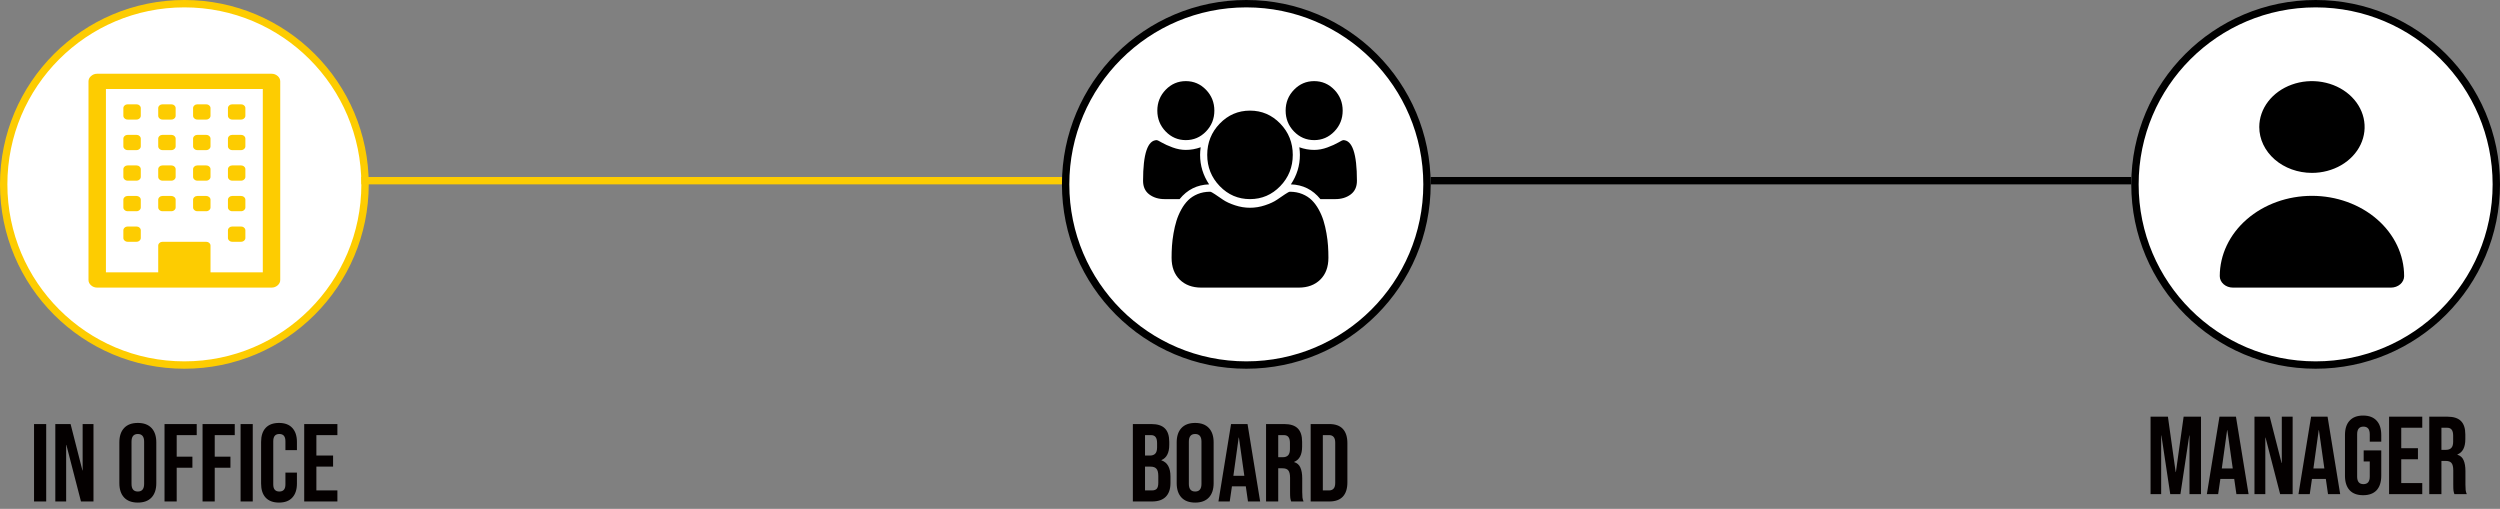 <svg width="339" height="69" viewBox="0 0 339 69" fill="none" xmlns="http://www.w3.org/2000/svg">
<rect x="0" y="0" width="339" height="69" fill="#808080" stroke="none"/>
<circle cx="25" cy="25" r="24.5" fill="white" stroke="#FDCC01"/>
<circle cx="169" cy="25" r="24.5" fill="white" stroke="black"/>
<circle cx="314" cy="25" r="24.5" fill="white" stroke="black"/>
<path d="M19.091 31.232V32.268C19.091 32.408 19.032 32.529 18.916 32.632C18.799 32.734 18.66 32.786 18.5 32.786H17.318C17.158 32.786 17.02 32.734 16.903 32.632C16.786 32.529 16.727 32.408 16.727 32.268V31.232C16.727 31.092 16.786 30.971 16.903 30.868C17.02 30.765 17.158 30.714 17.318 30.714H18.5C18.66 30.714 18.799 30.765 18.916 30.868C19.032 30.971 19.091 31.092 19.091 31.232ZM19.091 27.089V28.125C19.091 28.265 19.032 28.387 18.916 28.489C18.799 28.592 18.66 28.643 18.5 28.643H17.318C17.158 28.643 17.02 28.592 16.903 28.489C16.786 28.387 16.727 28.265 16.727 28.125V27.089C16.727 26.949 16.786 26.828 16.903 26.725C17.02 26.623 17.158 26.571 17.318 26.571H18.5C18.66 26.571 18.799 26.623 18.916 26.725C19.032 26.828 19.091 26.949 19.091 27.089ZM23.818 27.089V28.125C23.818 28.265 23.76 28.387 23.643 28.489C23.526 28.592 23.387 28.643 23.227 28.643H22.046C21.885 28.643 21.747 28.592 21.63 28.489C21.513 28.387 21.454 28.265 21.454 28.125V27.089C21.454 26.949 21.513 26.828 21.63 26.725C21.747 26.623 21.885 26.571 22.046 26.571H23.227C23.387 26.571 23.526 26.623 23.643 26.725C23.76 26.828 23.818 26.949 23.818 27.089ZM19.091 22.946V23.982C19.091 24.122 19.032 24.244 18.916 24.346C18.799 24.449 18.66 24.5 18.5 24.5H17.318C17.158 24.5 17.02 24.449 16.903 24.346C16.786 24.244 16.727 24.122 16.727 23.982V22.946C16.727 22.806 16.786 22.685 16.903 22.582C17.02 22.48 17.158 22.429 17.318 22.429H18.5C18.66 22.429 18.799 22.48 18.916 22.582C19.032 22.685 19.091 22.806 19.091 22.946ZM33.273 31.232V32.268C33.273 32.408 33.214 32.529 33.097 32.632C32.98 32.734 32.842 32.786 32.682 32.786H31.5C31.34 32.786 31.201 32.734 31.084 32.632C30.968 32.529 30.909 32.408 30.909 32.268V31.232C30.909 31.092 30.968 30.971 31.084 30.868C31.201 30.765 31.34 30.714 31.5 30.714H32.682C32.842 30.714 32.98 30.765 33.097 30.868C33.214 30.971 33.273 31.092 33.273 31.232ZM28.546 27.089V28.125C28.546 28.265 28.487 28.387 28.37 28.489C28.253 28.592 28.115 28.643 27.954 28.643H26.773C26.613 28.643 26.474 28.592 26.357 28.489C26.24 28.387 26.182 28.265 26.182 28.125V27.089C26.182 26.949 26.24 26.828 26.357 26.725C26.474 26.623 26.613 26.571 26.773 26.571H27.954C28.115 26.571 28.253 26.623 28.37 26.725C28.487 26.828 28.546 26.949 28.546 27.089ZM23.818 22.946V23.982C23.818 24.122 23.76 24.244 23.643 24.346C23.526 24.449 23.387 24.5 23.227 24.5H22.046C21.885 24.5 21.747 24.449 21.63 24.346C21.513 24.244 21.454 24.122 21.454 23.982V22.946C21.454 22.806 21.513 22.685 21.63 22.582C21.747 22.48 21.885 22.429 22.046 22.429H23.227C23.387 22.429 23.526 22.48 23.643 22.582C23.76 22.685 23.818 22.806 23.818 22.946ZM19.091 18.804V19.839C19.091 19.98 19.032 20.101 18.916 20.203C18.799 20.306 18.66 20.357 18.5 20.357H17.318C17.158 20.357 17.02 20.306 16.903 20.203C16.786 20.101 16.727 19.98 16.727 19.839V18.804C16.727 18.663 16.786 18.542 16.903 18.439C17.02 18.337 17.158 18.286 17.318 18.286H18.5C18.66 18.286 18.799 18.337 18.916 18.439C19.032 18.542 19.091 18.663 19.091 18.804ZM33.273 27.089V28.125C33.273 28.265 33.214 28.387 33.097 28.489C32.98 28.592 32.842 28.643 32.682 28.643H31.5C31.34 28.643 31.201 28.592 31.084 28.489C30.968 28.387 30.909 28.265 30.909 28.125V27.089C30.909 26.949 30.968 26.828 31.084 26.725C31.201 26.623 31.34 26.571 31.5 26.571H32.682C32.842 26.571 32.98 26.623 33.097 26.725C33.214 26.828 33.273 26.949 33.273 27.089ZM28.546 22.946V23.982C28.546 24.122 28.487 24.244 28.37 24.346C28.253 24.449 28.115 24.5 27.954 24.5H26.773C26.613 24.5 26.474 24.449 26.357 24.346C26.24 24.244 26.182 24.122 26.182 23.982V22.946C26.182 22.806 26.24 22.685 26.357 22.582C26.474 22.48 26.613 22.429 26.773 22.429H27.954C28.115 22.429 28.253 22.48 28.37 22.582C28.487 22.685 28.546 22.806 28.546 22.946ZM23.818 18.804V19.839C23.818 19.98 23.76 20.101 23.643 20.203C23.526 20.306 23.387 20.357 23.227 20.357H22.046C21.885 20.357 21.747 20.306 21.63 20.203C21.513 20.101 21.454 19.98 21.454 19.839V18.804C21.454 18.663 21.513 18.542 21.63 18.439C21.747 18.337 21.885 18.286 22.046 18.286H23.227C23.387 18.286 23.526 18.337 23.643 18.439C23.76 18.542 23.818 18.663 23.818 18.804ZM19.091 14.661V15.696C19.091 15.837 19.032 15.958 18.916 16.061C18.799 16.163 18.66 16.214 18.5 16.214H17.318C17.158 16.214 17.02 16.163 16.903 16.061C16.786 15.958 16.727 15.837 16.727 15.696V14.661C16.727 14.521 16.786 14.399 16.903 14.297C17.02 14.194 17.158 14.143 17.318 14.143H18.5C18.66 14.143 18.799 14.194 18.916 14.297C19.032 14.399 19.091 14.521 19.091 14.661ZM33.273 22.946V23.982C33.273 24.122 33.214 24.244 33.097 24.346C32.98 24.449 32.842 24.5 32.682 24.5H31.5C31.34 24.5 31.201 24.449 31.084 24.346C30.968 24.244 30.909 24.122 30.909 23.982V22.946C30.909 22.806 30.968 22.685 31.084 22.582C31.201 22.48 31.34 22.429 31.5 22.429H32.682C32.842 22.429 32.98 22.48 33.097 22.582C33.214 22.685 33.273 22.806 33.273 22.946ZM28.546 18.804V19.839C28.546 19.98 28.487 20.101 28.37 20.203C28.253 20.306 28.115 20.357 27.954 20.357H26.773C26.613 20.357 26.474 20.306 26.357 20.203C26.24 20.101 26.182 19.98 26.182 19.839V18.804C26.182 18.663 26.24 18.542 26.357 18.439C26.474 18.337 26.613 18.286 26.773 18.286H27.954C28.115 18.286 28.253 18.337 28.37 18.439C28.487 18.542 28.546 18.663 28.546 18.804ZM23.818 14.661V15.696C23.818 15.837 23.76 15.958 23.643 16.061C23.526 16.163 23.387 16.214 23.227 16.214H22.046C21.885 16.214 21.747 16.163 21.63 16.061C21.513 15.958 21.454 15.837 21.454 15.696V14.661C21.454 14.521 21.513 14.399 21.63 14.297C21.747 14.194 21.885 14.143 22.046 14.143H23.227C23.387 14.143 23.526 14.194 23.643 14.297C23.76 14.399 23.818 14.521 23.818 14.661ZM33.273 18.804V19.839C33.273 19.98 33.214 20.101 33.097 20.203C32.98 20.306 32.842 20.357 32.682 20.357H31.5C31.34 20.357 31.201 20.306 31.084 20.203C30.968 20.101 30.909 19.98 30.909 19.839V18.804C30.909 18.663 30.968 18.542 31.084 18.439C31.201 18.337 31.34 18.286 31.5 18.286H32.682C32.842 18.286 32.98 18.337 33.097 18.439C33.214 18.542 33.273 18.663 33.273 18.804ZM28.546 14.661V15.696C28.546 15.837 28.487 15.958 28.37 16.061C28.253 16.163 28.115 16.214 27.954 16.214H26.773C26.613 16.214 26.474 16.163 26.357 16.061C26.24 15.958 26.182 15.837 26.182 15.696V14.661C26.182 14.521 26.24 14.399 26.357 14.297C26.474 14.194 26.613 14.143 26.773 14.143H27.954C28.115 14.143 28.253 14.194 28.37 14.297C28.487 14.399 28.546 14.521 28.546 14.661ZM33.273 14.661V15.696C33.273 15.837 33.214 15.958 33.097 16.061C32.98 16.163 32.842 16.214 32.682 16.214H31.5C31.34 16.214 31.201 16.163 31.084 16.061C30.968 15.958 30.909 15.837 30.909 15.696V14.661C30.909 14.521 30.968 14.399 31.084 14.297C31.201 14.194 31.34 14.143 31.5 14.143H32.682C32.842 14.143 32.98 14.194 33.097 14.297C33.214 14.399 33.273 14.521 33.273 14.661ZM28.546 36.929H35.636V12.071H14.364V36.929H21.454V33.304C21.454 33.163 21.513 33.042 21.63 32.94C21.747 32.837 21.885 32.786 22.046 32.786H27.954C28.115 32.786 28.253 32.837 28.37 32.94C28.487 33.042 28.546 33.163 28.546 33.304V36.929ZM38 11.036V37.964C38 38.245 37.883 38.487 37.649 38.693C37.415 38.898 37.138 39 36.818 39H13.182C12.862 39 12.585 38.898 12.351 38.693C12.117 38.487 12 38.245 12 37.964V11.036C12 10.755 12.117 10.512 12.351 10.307C12.585 10.102 12.862 10 13.182 10H36.818C37.138 10 37.415 10.102 37.649 10.307C37.883 10.512 38 10.755 38 11.036Z" fill="#FDCC01"/>
<line x1="49" y1="24.5" x2="144" y2="24.5" stroke="#FDCC01"/>
<line x1="194" y1="24.5" x2="289" y2="24.5" stroke="black"/>
<path d="M163.957 25C162.326 25.052 160.991 25.719 159.954 27H157.93C157.105 27 156.41 26.789 155.846 26.367C155.282 25.945 155 25.328 155 24.516C155 20.838 155.624 19 156.873 19C156.933 19 157.152 19.109 157.53 19.328C157.908 19.547 158.398 19.768 159.003 19.992C159.607 20.216 160.206 20.328 160.8 20.328C161.475 20.328 162.144 20.208 162.809 19.969C162.759 20.354 162.733 20.698 162.733 21C162.733 22.448 163.141 23.781 163.957 25ZM180.133 34.953C180.133 36.203 179.766 37.19 179.031 37.914C178.296 38.638 177.319 39 176.101 39H162.899C161.681 39 160.704 38.638 159.969 37.914C159.234 37.19 158.867 36.203 158.867 34.953C158.867 34.401 158.884 33.862 158.92 33.336C158.955 32.81 159.025 32.242 159.131 31.633C159.237 31.023 159.37 30.458 159.531 29.938C159.692 29.417 159.909 28.909 160.181 28.414C160.453 27.919 160.765 27.497 161.117 27.148C161.47 26.799 161.9 26.521 162.409 26.312C162.917 26.104 163.478 26 164.093 26C164.193 26 164.41 26.112 164.742 26.336C165.074 26.56 165.442 26.81 165.845 27.086C166.248 27.362 166.786 27.612 167.461 27.836C168.136 28.06 168.815 28.172 169.5 28.172C170.185 28.172 170.864 28.06 171.539 27.836C172.214 27.612 172.752 27.362 173.155 27.086C173.558 26.81 173.926 26.56 174.258 26.336C174.59 26.112 174.807 26 174.907 26C175.522 26 176.083 26.104 176.591 26.312C177.1 26.521 177.53 26.799 177.883 27.148C178.235 27.497 178.547 27.919 178.819 28.414C179.091 28.909 179.308 29.417 179.469 29.938C179.63 30.458 179.763 31.023 179.869 31.633C179.975 32.242 180.045 32.81 180.08 33.336C180.116 33.862 180.133 34.401 180.133 34.953ZM164.667 15C164.667 16.104 164.289 17.047 163.534 17.828C162.779 18.609 161.867 19 160.8 19C159.733 19 158.821 18.609 158.066 17.828C157.311 17.047 156.933 16.104 156.933 15C156.933 13.896 157.311 12.953 158.066 12.172C158.821 11.391 159.733 11 160.8 11C161.867 11 162.779 11.391 163.534 12.172C164.289 12.953 164.667 13.896 164.667 15ZM175.3 21C175.3 22.656 174.734 24.07 173.601 25.242C172.468 26.414 171.101 27 169.5 27C167.899 27 166.532 26.414 165.399 25.242C164.266 24.07 163.7 22.656 163.7 21C163.7 19.344 164.266 17.93 165.399 16.758C166.532 15.586 167.899 15 169.5 15C171.101 15 172.468 15.586 173.601 16.758C174.734 17.93 175.3 19.344 175.3 21ZM184 24.516C184 25.328 183.718 25.945 183.154 26.367C182.59 26.789 181.895 27 181.07 27H179.046C178.009 25.719 176.674 25.052 175.043 25C175.859 23.781 176.267 22.448 176.267 21C176.267 20.698 176.241 20.354 176.191 19.969C176.856 20.208 177.525 20.328 178.2 20.328C178.794 20.328 179.393 20.216 179.997 19.992C180.602 19.768 181.092 19.547 181.47 19.328C181.848 19.109 182.067 19 182.127 19C183.376 19 184 20.838 184 24.516ZM182.067 15C182.067 16.104 181.689 17.047 180.934 17.828C180.179 18.609 179.267 19 178.2 19C177.133 19 176.221 18.609 175.466 17.828C174.711 17.047 174.333 16.104 174.333 15C174.333 13.896 174.711 12.953 175.466 12.172C176.221 11.391 177.133 11 178.2 11C179.267 11 180.179 11.391 180.934 12.172C181.689 12.953 182.067 13.896 182.067 15Z" fill="black"/>
<path d="M313.5 23.444C314.913 23.444 316.294 23.079 317.468 22.396C318.643 21.712 319.559 20.74 320.099 19.603C320.64 18.466 320.781 17.215 320.506 16.008C320.23 14.801 319.55 13.693 318.551 12.822C317.552 11.952 316.279 11.36 314.894 11.12C313.508 10.88 312.072 11.003 310.767 11.474C309.461 11.945 308.346 12.742 307.561 13.765C306.776 14.789 306.357 15.992 306.357 17.222C306.357 18.872 307.11 20.455 308.449 21.622C309.789 22.789 311.606 23.444 313.5 23.444ZM324.214 39C324.688 39 325.142 38.836 325.477 38.544C325.812 38.253 326 37.857 326 37.444C326 34.556 324.683 31.787 322.339 29.745C319.995 27.703 316.815 26.556 313.5 26.556C310.185 26.556 307.005 27.703 304.661 29.745C302.317 31.787 301 34.556 301 37.444C301 37.857 301.188 38.253 301.523 38.544C301.858 38.836 302.312 39 302.786 39H324.214Z" fill="black"/>
<path d="M4.615 57.5H6.265V68H4.615V57.5ZM7.501 57.5H9.571L11.176 63.785H11.206V57.5H12.676V68H10.981L9.001 60.335H8.971V68H7.501V57.5ZM18.689 68.15C17.88 68.15 17.259 67.92 16.829 67.46C16.399 67 16.184 66.35 16.184 65.51V59.99C16.184 59.15 16.399 58.5 16.829 58.04C17.259 57.58 17.88 57.35 18.689 57.35C19.5 57.35 20.119 57.58 20.549 58.04C20.98 58.5 21.195 59.15 21.195 59.99V65.51C21.195 66.35 20.98 67 20.549 67.46C20.119 67.92 19.5 68.15 18.689 68.15ZM18.689 66.65C19.259 66.65 19.544 66.305 19.544 65.615V59.885C19.544 59.195 19.259 58.85 18.689 58.85C18.119 58.85 17.834 59.195 17.834 59.885V65.615C17.834 66.305 18.119 66.65 18.689 66.65ZM22.31 57.5H26.675V59H23.96V61.925H26.09V63.425H23.96V68H22.31V57.5ZM27.467 57.5H31.832V59H29.117V61.925H31.247V63.425H29.117V68H27.467V57.5ZM32.623 57.5H34.273V68H32.623V57.5ZM37.834 68.15C37.044 68.15 36.439 67.925 36.019 67.475C35.609 67.025 35.404 66.39 35.404 65.57V59.93C35.404 59.11 35.609 58.475 36.019 58.025C36.439 57.575 37.044 57.35 37.834 57.35C38.624 57.35 39.224 57.575 39.634 58.025C40.054 58.475 40.264 59.11 40.264 59.93V61.04H38.704V59.825C38.704 59.175 38.429 58.85 37.879 58.85C37.329 58.85 37.054 59.175 37.054 59.825V65.69C37.054 66.33 37.329 66.65 37.879 66.65C38.429 66.65 38.704 66.33 38.704 65.69V64.085H40.264V65.57C40.264 66.39 40.054 67.025 39.634 67.475C39.224 67.925 38.624 68.15 37.834 68.15ZM41.251 57.5H45.751V59H42.901V61.775H45.166V63.275H42.901V66.5H45.751V68H41.251V57.5Z" fill="#040000"/>
<path d="M291.615 56.5H293.97L295.02 64.015H295.05L296.1 56.5H298.455V67H296.895V59.05H296.865L295.665 67H294.285L293.085 59.05H293.055V67H291.615V56.5ZM300.961 56.5H303.196L304.906 67H303.256L302.956 64.915V64.945H301.081L300.781 67H299.251L300.961 56.5ZM302.761 63.52L302.026 58.33H301.996L301.276 63.52H302.761ZM305.707 56.5H307.777L309.382 62.785H309.412V56.5H310.882V67H309.187L307.207 59.335H307.177V67H305.707V56.5ZM313.383 56.5H315.618L317.328 67H315.678L315.378 64.915V64.945H313.503L313.203 67H311.673L313.383 56.5ZM315.183 63.52L314.448 58.33H314.418L313.698 63.52H315.183ZM320.439 67.15C319.639 67.15 319.029 66.925 318.609 66.475C318.189 66.015 317.979 65.36 317.979 64.51V58.99C317.979 58.14 318.189 57.49 318.609 57.04C319.029 56.58 319.639 56.35 320.439 56.35C321.239 56.35 321.849 56.58 322.269 57.04C322.689 57.49 322.899 58.14 322.899 58.99V59.89H321.339V58.885C321.339 58.195 321.054 57.85 320.484 57.85C319.914 57.85 319.629 58.195 319.629 58.885V64.63C319.629 65.31 319.914 65.65 320.484 65.65C321.054 65.65 321.339 65.31 321.339 64.63V62.575H320.514V61.075H322.899V64.51C322.899 65.36 322.689 66.015 322.269 66.475C321.849 66.925 321.239 67.15 320.439 67.15ZM323.959 56.5H328.459V58H325.609V60.775H327.874V62.275H325.609V65.5H328.459V67H323.959V56.5ZM329.408 56.5H331.853C332.703 56.5 333.323 56.7 333.713 57.1C334.103 57.49 334.298 58.095 334.298 58.915V59.56C334.298 60.65 333.938 61.34 333.218 61.63V61.66C333.618 61.78 333.898 62.025 334.058 62.395C334.228 62.765 334.313 63.26 334.313 63.88V65.725C334.313 66.025 334.323 66.27 334.343 66.46C334.363 66.64 334.413 66.82 334.493 67H332.813C332.753 66.83 332.713 66.67 332.693 66.52C332.673 66.37 332.663 66.1 332.663 65.71V63.79C332.663 63.31 332.583 62.975 332.423 62.785C332.273 62.595 332.008 62.5 331.628 62.5H331.058V67H329.408V56.5ZM331.658 61C331.988 61 332.233 60.915 332.393 60.745C332.563 60.575 332.648 60.29 332.648 59.89V59.08C332.648 58.7 332.578 58.425 332.438 58.255C332.308 58.085 332.098 58 331.808 58H331.058V61H331.658Z" fill="#040000"/>
<path d="M153.615 57.5H156.105C156.955 57.5 157.575 57.7 157.965 58.1C158.355 58.49 158.55 59.095 158.55 59.915V60.335C158.55 60.875 158.46 61.315 158.28 61.655C158.11 61.995 157.845 62.24 157.485 62.39V62.42C158.305 62.7 158.715 63.43 158.715 64.61V65.51C158.715 66.32 158.5 66.94 158.07 67.37C157.65 67.79 157.03 68 156.21 68H153.615V57.5ZM155.91 61.775C156.24 61.775 156.485 61.69 156.645 61.52C156.815 61.35 156.9 61.065 156.9 60.665V60.08C156.9 59.7 156.83 59.425 156.69 59.255C156.56 59.085 156.35 59 156.06 59H155.265V61.775H155.91ZM156.21 66.5C156.5 66.5 156.715 66.425 156.855 66.275C156.995 66.115 157.065 65.845 157.065 65.465V64.55C157.065 64.07 156.98 63.74 156.81 63.56C156.65 63.37 156.38 63.275 156 63.275H155.265V66.5H156.21ZM162.064 68.15C161.254 68.15 160.634 67.92 160.204 67.46C159.774 67 159.559 66.35 159.559 65.51V59.99C159.559 59.15 159.774 58.5 160.204 58.04C160.634 57.58 161.254 57.35 162.064 57.35C162.874 57.35 163.494 57.58 163.924 58.04C164.354 58.5 164.569 59.15 164.569 59.99V65.51C164.569 66.35 164.354 67 163.924 67.46C163.494 67.92 162.874 68.15 162.064 68.15ZM162.064 66.65C162.634 66.65 162.919 66.305 162.919 65.615V59.885C162.919 59.195 162.634 58.85 162.064 58.85C161.494 58.85 161.209 59.195 161.209 59.885V65.615C161.209 66.305 161.494 66.65 162.064 66.65ZM166.931 57.5H169.166L170.876 68H169.226L168.926 65.915V65.945H167.051L166.751 68H165.221L166.931 57.5ZM168.731 64.52L167.996 59.33H167.966L167.246 64.52H168.731ZM171.677 57.5H174.122C174.972 57.5 175.592 57.7 175.982 58.1C176.372 58.49 176.567 59.095 176.567 59.915V60.56C176.567 61.65 176.207 62.34 175.487 62.63V62.66C175.887 62.78 176.167 63.025 176.327 63.395C176.497 63.765 176.582 64.26 176.582 64.88V66.725C176.582 67.025 176.592 67.27 176.612 67.46C176.632 67.64 176.682 67.82 176.762 68H175.082C175.022 67.83 174.982 67.67 174.962 67.52C174.942 67.37 174.932 67.1 174.932 66.71V64.79C174.932 64.31 174.852 63.975 174.692 63.785C174.542 63.595 174.277 63.5 173.897 63.5H173.327V68H171.677V57.5ZM173.927 62C174.257 62 174.502 61.915 174.662 61.745C174.832 61.575 174.917 61.29 174.917 60.89V60.08C174.917 59.7 174.847 59.425 174.707 59.255C174.577 59.085 174.367 59 174.077 59H173.327V62H173.927ZM177.726 57.5H180.246C181.066 57.5 181.681 57.72 182.091 58.16C182.501 58.6 182.706 59.245 182.706 60.095V65.405C182.706 66.255 182.501 66.9 182.091 67.34C181.681 67.78 181.066 68 180.246 68H177.726V57.5ZM180.216 66.5C180.486 66.5 180.691 66.42 180.831 66.26C180.981 66.1 181.056 65.84 181.056 65.48V60.02C181.056 59.66 180.981 59.4 180.831 59.24C180.691 59.08 180.486 59 180.216 59H179.376V66.5H180.216Z" fill="#040000"/>
</svg>
